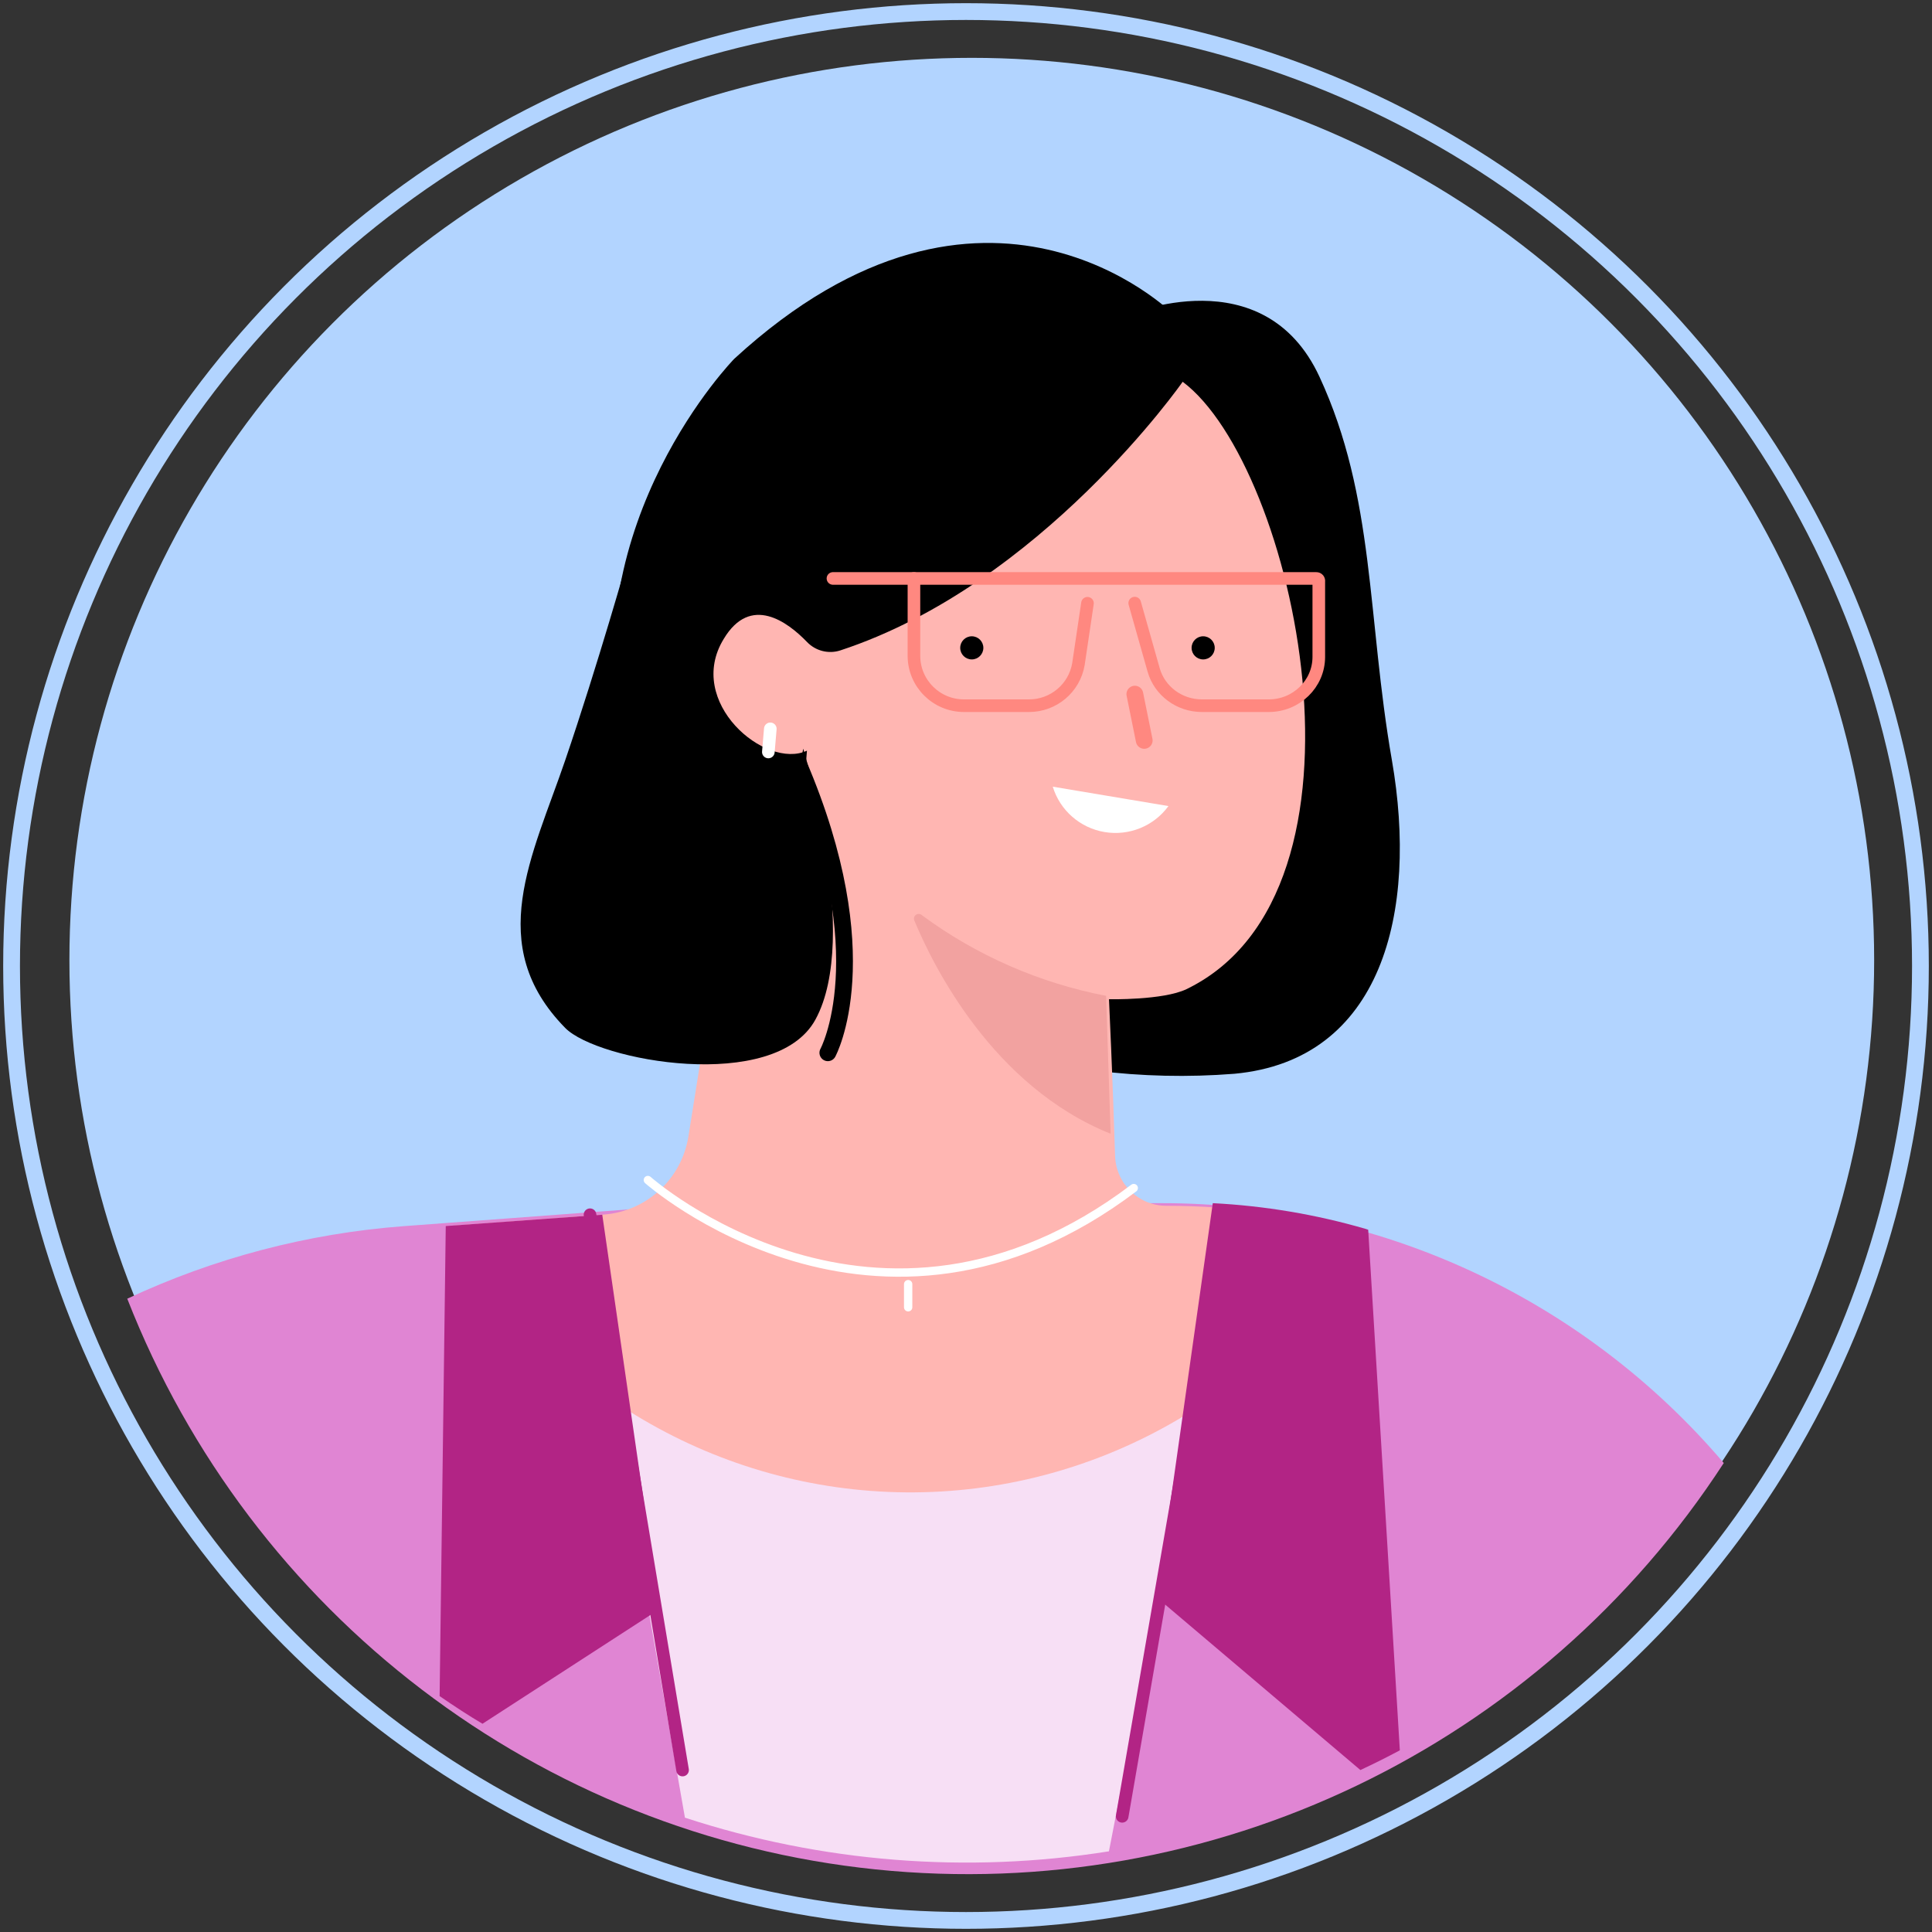 <?xml version="1.0" encoding="UTF-8"?>
<svg width="167px" height="167px" viewBox="0 0 167 167" version="1.1" xmlns="http://www.w3.org/2000/svg" xmlns:xlink="http://www.w3.org/1999/xlink">
    <rect x="0" y="0" width="167" height="167" fill="#333333" stroke="none"/>
    <title>characters4 (1)-06</title>
    <g id="Page-1" stroke="none" stroke-width="1" fill="none" fill-rule="evenodd">
        <g id="MC-1263-DWP-Landing-Page-Web" transform="translate(-613, -477)">
            <g id="characters4-(1)-06" transform="translate(614, 478)">
                <circle id="Oval" fill="#B2D4FF" fill-rule="nonzero" cx="83" cy="82" r="78"></circle>
                <circle id="Oval" stroke="#B2D4FF" stroke-width="1.45" cx="82.5" cy="82.5" r="82.5"></circle>
                <path d="M148,125.461 C135.85,111.187 118.086,102.979 99.393,103 L60.587,103 L33.887,104.989 C25.613,105.612 17.52,107.736 10,111.259 C20.683,138.568 45.644,157.601 74.695,160.591 C103.747,163.58 132.029,150.026 148,125.461 L148,125.461 Z" id="Path" fill="#E085D3" fill-rule="nonzero"></path>
                <path d="M58.205,156.117 C70.015,159.984 82.581,160.981 94.855,159.026 L103,117.128 L51,115 L58.205,156.117 Z" id="Path" fill="#F7DFF5" fill-rule="nonzero"></path>
                <path d="M100.379,26.119 C100.379,26.119 84.205,10.035 62.463,30.02 C62.463,30.02 48.821,43.979 52.691,62.853 L71.984,101 C71.984,101 119.743,26.264 100.379,26.119 Z" id="Path" fill="#000000" fill-rule="nonzero"></path>
                <path d="M96.447,26.243 C96.447,26.243 108.232,21.153 113.056,31.572 C117.879,41.991 117.162,52.374 119.313,64.705 C121.597,77.848 118.463,90.632 105.705,91.815 C97.68,92.451 89.608,91.442 82,88.852 L96.447,26.243 Z" id="Path" fill="#000000" fill-rule="nonzero"></path>
                <path d="M99.802,103.225 L99.802,103.225 C97.417,103.22 95.466,101.314 95.388,98.916 C95.172,91.976 94.86,85.373 94.86,85.373 C94.86,85.373 99.538,85.47 101.553,84.504 C119.015,76.055 110.943,39.266 101.229,32 C101.229,32 89.02,49.514 71.629,55.223 C70.609,55.55 69.492,55.264 68.751,54.486 C67.096,52.772 63.882,50.346 61.555,54.233 C58.221,59.676 65.153,65.555 68.751,63.889 C68.505,68.148 67.011,72.239 64.457,75.645 C62.286,78.482 60.885,81.839 60.392,85.386 L58.509,97.214 C57.924,100.905 54.896,103.707 51.193,103.985 L38,104.963 C46.13,119.102 61.081,127.862 77.312,127.998 C93.543,128.135 108.636,119.627 117,105.627 C111.404,104.037 105.617,103.229 99.802,103.225 Z" id="Path" fill="#FFB6B2" fill-rule="nonzero"></path>
                <path d="M100,68.676 C98.736,70.407 96.598,71.277 94.478,70.922 C92.359,70.566 90.624,69.047 90,67 L100,68.676 Z" id="Path" fill="#FFFFFF" fill-rule="nonzero"></path>
                <line x1="97.095" y1="59" x2="97.905" y2="63" id="Path" stroke="#FF8880" stroke-width="1.45" stroke-linecap="round"></line>
                <line x1="65.585" y1="62" x2="65.415" y2="64" id="Path" stroke="#FFFFFF" stroke-width="1.09" stroke-linecap="round"></line>
                <path d="M94.612,85.081 C88.845,83.97 83.406,81.59 78.702,78.118 C78.562,77.98 78.341,77.961 78.178,78.072 C78.015,78.183 77.955,78.393 78.036,78.572 C79.648,82.453 84.797,92.904 95,97 L94.612,85.081 Z" id="Path" fill="#F2A2A0" fill-rule="nonzero"></path>
                <circle id="Oval" fill="#000000" fill-rule="nonzero" cx="83" cy="55" r="1"></circle>
                <circle id="Oval" fill="#000000" fill-rule="nonzero" cx="103" cy="55" r="1"></circle>
                <path d="M71,49 L112.778,49 C112.845,48.998 112.909,49.027 112.951,49.077 C112.993,49.128 113.009,49.194 112.995,49.258 L112.995,55.794 C112.988,58.119 111.052,60 108.665,60 L102.893,60 C100.946,60 99.239,58.735 98.72,56.907 L97.084,51.132" id="Path" stroke="#FF8880" stroke-width="1.09" stroke-linecap="round"></path>
                <path d="M93,51.145 L92.219,56.405 C91.867,58.481 90.063,60 87.952,60 L82.327,60 C79.942,60 78.007,58.076 78,55.698 L78,49" id="Path" stroke="#FF8880" stroke-width="1.09" stroke-linecap="round"></path>
                <path d="M68.429,63.718 C68.429,63.718 73.428,79.924 69.485,87.131 C66.002,93.515 50.641,90.711 47.85,87.847 C40.824,80.687 45.023,73.014 47.85,64.733 C50.677,56.451 53.346,47 53.346,47 L56.513,53.563 L60.603,65.389 C60.603,65.389 67.009,72.084 68.429,63.718 Z" id="Path" fill="#000000" fill-rule="nonzero"></path>
                <path d="M70.559,90 C70.559,90 75.126,81.646 68,65" id="Path" stroke="#000000" stroke-width="1.45" stroke-linecap="round"></path>
                <path d="M55,101 C55,101 74.755,118.527 97,101.695" id="Path" stroke="#FFFFFF" stroke-width="0.72" stroke-linecap="round"></path>
                <line x1="77.5" y1="110" x2="77.5" y2="112" id="Path" stroke="#FFFFFF" stroke-width="0.72" stroke-linecap="round"></line>
                <line x1="58" y1="152" x2="50" y2="104" id="Path" stroke="#B22485" stroke-width="1.09" stroke-linecap="round"></line>
                <line x1="96" y1="156" x2="105" y2="104" id="Path" stroke="#B22485" stroke-width="1.09" stroke-linecap="round"></line>
                <path d="M37.531,104.98 L37,145.61 C38.235,146.458 39.471,147.271 40.706,148 L56,138.093 L51.059,104 L37.531,104.98 Z" id="Path" fill="#B22485" fill-rule="nonzero"></path>
                <path d="M117.265,105.298 L117.056,105.227 C112.755,103.976 108.316,103.229 103.833,103 L99,137.092 L116.59,152 C117.743,151.464 118.884,150.893 120,150.297 L117.265,105.298 Z" id="Path" fill="#B22485" fill-rule="nonzero"></path>
            </g>
        </g>
    </g>
</svg>